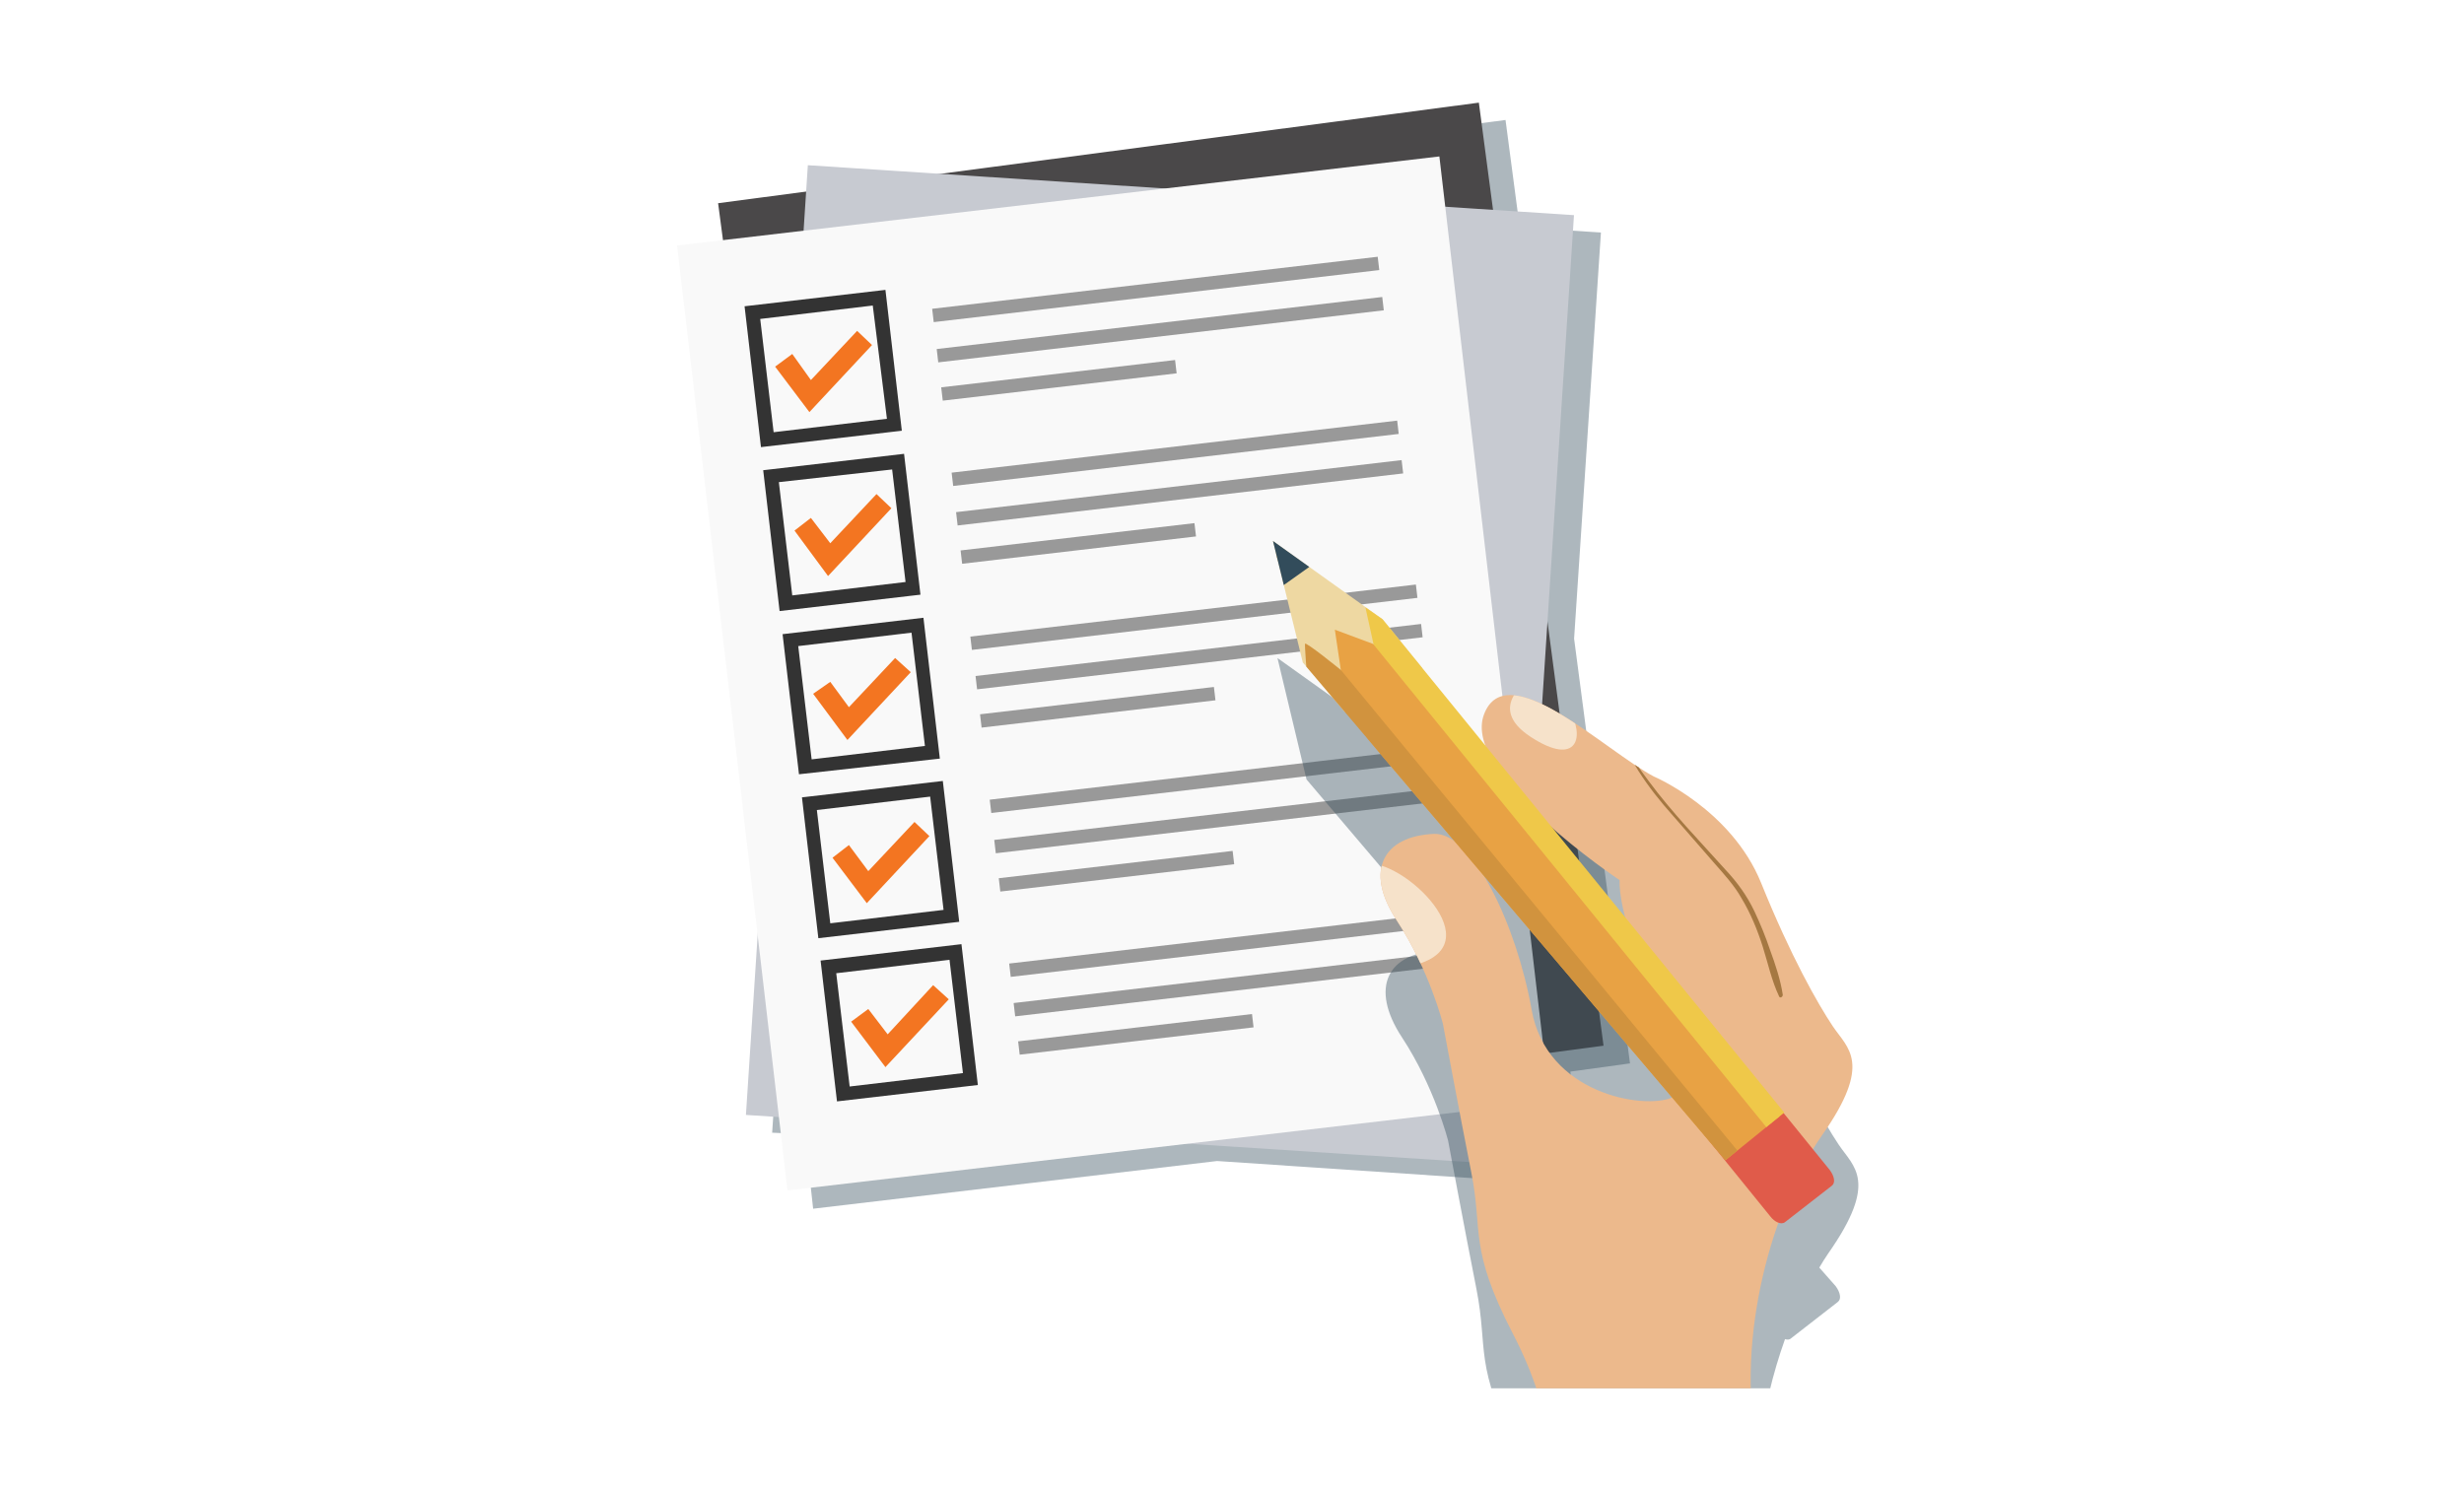 <?xml version="1.0" encoding="utf-8"?>
<!-- Generator: Adobe Illustrator 21.1.0, SVG Export Plug-In . SVG Version: 6.00 Build 0)  -->
<svg version="1.1" id="Calque_1" xmlns="http://www.w3.org/2000/svg" xmlns:xlink="http://www.w3.org/1999/xlink" x="0px" y="0px"
	 viewBox="0 0 330.6 200" style="enable-background:new 0 0 330.6 200;" xml:space="preserve">
<style type="text/css">
	.st0{opacity:0.4;}
	.st1{fill:#324C5B;}
	.st2{fill:#4A4849;}
	.st3{fill:#C7CAD1;}
	.st4{fill:#F9F9F9;}
	.st5{fill:#333333;}
	.st6{fill:#F37521;}
	.st7{fill:#999999;}
	.st8{opacity:0.4;clip-path:url(#SVGID_2_);}
	.st9{clip-path:url(#SVGID_2_);}
	.st10{fill:#ECB98C;}
	.st11{clip-path:url(#SVGID_4_);}
	.st12{fill:#F6E2CA;}
	.st13{fill:#A57842;}
	.st14{fill:#E05B4A;}
	.st15{clip-path:url(#SVGID_6_);}
	.st16{fill:#E8A244;}
	.st17{fill:#EED8A2;}
	.st18{fill:#EFC849;}
	.st19{fill:#D1933E;}
</style>
<g>
	<g class="st0">
		<polygon class="st1" points="210.7,143.8 218.7,142.7 211.2,85.7 214.8,31.2 203.9,30.5 202,16.1 129.7,25.6 111.9,24.5 111.7,28 
			99.9,29.6 100.5,34.5 94.4,35.3 105.2,128.2 103.6,152 108,152.2 109.1,162.2 163.3,155.8 206.5,158.7 207,150.8 211.5,150.2 		
			"/>
	</g>
	<g>
		
			<rect x="104.3" y="20" transform="matrix(0.991 -0.131 0.131 0.991 -9.632 21.111)" class="st2" width="103" height="127.7"/>
	</g>
	<g>
		
			<rect x="91.8" y="37.7" transform="matrix(6.505833e-02 -0.998 0.998 6.505833e-02 56.486 238.779)" class="st3" width="127.7" height="103"/>
	</g>
	<g>
		
			<rect x="97.9" y="26.6" transform="matrix(0.993 -0.116 0.116 0.993 -9.455 17.884)" class="st4" width="103" height="127.7"/>
	</g>
	<g>
		<path class="st5" d="M102.1,60l-2.2-18.9l18.9-2.2l2.2,18.9L102.1,60z M102,42.8l1.8,15.2l15.2-1.8L117.1,41L102,42.8z"/>
	</g>
	<g>
		<polygon class="st6" points="108.6,55.3 104,49.2 106.3,47.5 108.8,51 115,44.4 117,46.3 		"/>
	</g>
	<g>
		<g>
			<rect x="125" y="38" transform="matrix(0.993 -0.116 0.116 0.993 -3.462 18.204)" class="st7" width="60.2" height="1.8"/>
		</g>
		<g>
			
				<rect x="125.6" y="43.4" transform="matrix(0.993 -0.116 0.116 0.993 -4.076 18.311)" class="st7" width="60.2" height="1.8"/>
		</g>
		<g>
			
				<rect x="126.3" y="50.2" transform="matrix(0.993 -0.116 0.116 0.993 -4.955 16.779)" class="st7" width="31.6" height="1.8"/>
		</g>
	</g>
	<g>
		<path class="st5" d="M104.6,82l-2.2-18.9l18.9-2.2l2.2,18.9L104.6,82z M104.5,64.7l1.8,15.2l15.2-1.8L119.7,63L104.5,64.7z"/>
	</g>
	<g>
		<polygon class="st6" points="111.1,77.3 106.6,71.2 108.8,69.5 111.4,72.9 117.6,66.3 119.6,68.2 		"/>
	</g>
	<g>
		<g>
			
				<rect x="127.6" y="60" transform="matrix(0.993 -0.116 0.116 0.993 -5.985 18.647)" class="st7" width="60.2" height="1.8"/>
		</g>
		<g>
			
				<rect x="128.2" y="65.3" transform="matrix(0.993 -0.116 0.116 0.993 -6.599 18.755)" class="st7" width="60.2" height="1.8"/>
		</g>
		<g>
			
				<rect x="128.9" y="72.1" transform="matrix(0.993 -0.116 0.116 0.993 -7.478 17.222)" class="st7" width="31.6" height="1.8"/>
		</g>
	</g>
	<g>
		<path class="st5" d="M107.2,103.9L105,85.1l18.9-2.2l2.2,18.9L107.2,103.9z M107.1,86.7l1.8,15.2l15.2-1.8l-1.8-15.2L107.1,86.7z"
			/>
	</g>
	<g>
		<polygon class="st6" points="113.7,99.3 109.1,93.1 111.4,91.5 113.9,94.9 120.1,88.3 122.2,90.2 		"/>
	</g>
	<g>
		<g>
			
				<rect x="130.1" y="82" transform="matrix(0.993 -0.116 0.116 0.993 -8.508 19.09)" class="st7" width="60.2" height="1.8"/>
		</g>
		<g>
			
				<rect x="130.8" y="87.3" transform="matrix(0.993 -0.116 0.116 0.993 -9.121 19.198)" class="st7" width="60.2" height="1.8"/>
		</g>
		<g>
			
				<rect x="131.5" y="94.1" transform="matrix(0.993 -0.116 0.116 0.993 -10.001 17.665)" class="st7" width="31.6" height="1.8"/>
		</g>
	</g>
	<g>
		<path class="st5" d="M109.8,125.9l-2.2-18.9l18.9-2.2l2.2,18.9L109.8,125.9z M109.6,108.7l1.8,15.2l15.2-1.8l-1.8-15.2
			L109.6,108.7z"/>
	</g>
	<g>
		<polygon class="st6" points="116.3,121.2 111.7,115.1 113.9,113.4 116.5,116.9 122.7,110.3 124.7,112.2 		"/>
	</g>
	<g>
		<g>
			
				<rect x="132.7" y="103.9" transform="matrix(0.993 -0.116 0.116 0.993 -11.03 19.533)" class="st7" width="60.2" height="1.8"/>
		</g>
		<g>
			
				<rect x="133.3" y="109.3" transform="matrix(0.993 -0.116 0.116 0.993 -11.645 19.642)" class="st7" width="60.2" height="1.8"/>
		</g>
		<g>
			
				<rect x="134" y="116.1" transform="matrix(0.993 -0.116 0.116 0.993 -12.523 18.108)" class="st7" width="31.6" height="1.8"/>
		</g>
	</g>
	<g>
		<path class="st5" d="M112.3,147.8l-2.2-18.9l18.9-2.2l2.2,18.9L112.3,147.8z M112.2,130.6l1.8,15.2l15.2-1.8l-1.8-15.2
			L112.2,130.6z"/>
	</g>
	<g>
		<polygon class="st6" points="118.8,143.2 114.2,137.1 116.5,135.4 119.1,138.8 125.2,132.2 127.3,134.1 		"/>
	</g>
	<g>
		<g>
			
				<rect x="135.3" y="125.9" transform="matrix(0.993 -0.116 0.116 0.993 -13.554 19.977)" class="st7" width="60.2" height="1.8"/>
		</g>
		<g>
			
				<rect x="135.9" y="131.2" transform="matrix(0.993 -0.116 0.116 0.993 -14.167 20.083)" class="st7" width="60.2" height="1.8"/>
		</g>
		<g>
			
				<rect x="136.6" y="138" transform="matrix(0.993 -0.116 0.116 0.993 -15.047 18.553)" class="st7" width="31.6" height="1.8"/>
		</g>
	</g>
	<g>
		<defs>
			<rect id="SVGID_1_" x="72.1" y="13.8" width="186.5" height="172.5"/>
		</defs>
		<clipPath id="SVGID_2_">
			<use xlink:href="#SVGID_1_"  style="overflow:visible;"/>
		</clipPath>
		<g class="st8">
			<path class="st1" d="M244.1,170.1c0.4-0.7,0.8-1.3,1.2-1.9c6.8-9.7,3.4-11.6,1.4-14.6c-2-3-5.6-9.3-9.6-19.2
				c-4-9.9-14.4-14.3-14.4-14.3c-6.6-3.5-19.8-16.4-22.8-8.3c-0.5,1.3-0.3,2.7,0.2,4.2l-14-17.2l-14.7-10.5l3.9,16.3l20.2,23.8
				c-0.8-0.5-1.6-0.8-2.4-0.8c-6.9,0.2-9.4,4.9-5,11.6c4.4,6.7,6.2,13.9,6.2,13.9s2.2,11.8,3.8,19.9c1.6,8.1-0.4,10.2,5.6,21.7
				c6,11.6,4.8,18.3,4.8,18.3l28-3c-1.9-10-0.3-21.1,3-30.3c0.3,0.1,0.6,0.1,0.8-0.1l6.3-4.9c0.5-0.4,0.3-1.3-0.3-2.1L244.1,170.1z
				 M218.2,133.9c0,1.4,0.3,3.1,0.8,5.1l-9.8-12.1C213.7,131,218.2,133.9,218.2,133.9z M206.4,151.3c-1.1-6.2-3.3-12.7-6-17.3
				l24.7,29.2C221.3,164.7,208.4,162.6,206.4,151.3z"/>
		</g>
		<g class="st9">
			<g>
				<g>
					<path class="st10" d="M207.8,197.3c0,0,1.2-6.7-4.8-18.3c-6-11.6-4-13.7-5.6-21.7c-1.6-8.1-3.8-19.9-3.8-19.9
						s-1.8-7.2-6.2-13.9c-4.4-6.7-1.8-11.3,5-11.6c5.2-0.2,11.1,12.3,13.1,23.6c2,11.3,15,13.4,18.8,11.8c3.8-1.6-7.2-21.1-7-29.2
						c0,0-21.2-14.1-18.2-22.2c3-8.1,16.2,4.8,22.8,8.3c0,0,10.4,4.4,14.4,14.3c4,9.9,7.6,16.2,9.6,19.2c2,3,5.4,4.9-1.4,14.6
						c-6.8,9.7-11.6,27.1-8.8,41.9L207.8,197.3z"/>
				</g>
				<g>
					<defs>
						<path id="SVGID_3_" d="M207.8,197.3c0,0,1.2-6.7-4.8-18.3c-6-11.6-4-13.7-5.6-21.7c-1.6-8.1-3.8-19.9-3.8-19.9
							s-1.8-7.2-6.2-13.9c-4.4-6.7-1.8-11.3,5-11.6c5.2-0.2,11.1,12.3,13.1,23.6c2,11.3,15,13.4,18.8,11.8c3.8-1.6-7.2-21.1-7-29.2
							c0,0-21.2-14.1-18.2-22.2c3-8.1,16.2,4.8,22.8,8.3c0,0,10.4,4.4,14.4,14.3c4,9.9,7.6,16.2,9.6,19.2c2,3,5.4,4.9-1.4,14.6
							c-6.8,9.7-11.6,27.1-8.8,41.9L207.8,197.3z"/>
					</defs>
					<clipPath id="SVGID_4_">
						<use xlink:href="#SVGID_3_"  style="overflow:visible;"/>
					</clipPath>
					<g class="st11">
						<path class="st12" d="M183.1,123.9c0,0-4.7-7.7,0.5-8c5.2-0.3,17.7,11.9,4.7,13.9L183.1,123.9z"/>
					</g>
					<g class="st11">
						<g>
							<path class="st13" d="M218.4,99.2c-0.3,1.4,0.7,3.1,1.4,4.2c1.4,2.2,3,4.2,4.7,6.1c1.8,2.1,3.6,4.1,5.4,6.2
								c1.4,1.6,2.8,3.1,3.8,4.9c1.2,2,2.1,4.2,2.8,6.4c0.7,2.2,1.2,4.6,2.2,6.7c0.1,0.3,0.5,0.1,0.5-0.2c-0.3-2-1-4.1-1.7-6
								c-0.6-1.8-1.3-3.5-2.1-5.2c-1-2.1-2.3-3.9-3.9-5.6c-3.5-3.9-7.2-7.7-10.3-11.9c-1-1.4-3-3.7-2.7-5.6
								C218.6,99.1,218.4,99.1,218.4,99.2L218.4,99.2z"/>
						</g>
					</g>
					<g class="st11">
						<path class="st12" d="M205.4,91.1c0,0-6.3,3.7,0,7.8c6.3,4.1,7.3-0.1,5.1-3.7C208.2,91.7,205.4,91.1,205.4,91.1z"/>
					</g>
				</g>
			</g>
			<g>
				<g>
					<path class="st14" d="M228.1,151.6c-0.6-0.8-0.8-1.7-0.3-2.1l6.3-4.9c0.5-0.4,1.4,0,2,0.8l9.4,11.6c0.6,0.8,0.8,1.7,0.3,2.1
						l-6.3,4.9c-0.5,0.4-1.4,0-2-0.8L228.1,151.6z"/>
				</g>
				<g>
					<defs>
						<polygon id="SVGID_5_" points="239.4,149.3 185.5,83.1 170.8,72.6 174.8,88.9 231.5,155.7 						"/>
					</defs>
					<clipPath id="SVGID_6_">
						<use xlink:href="#SVGID_5_"  style="overflow:visible;"/>
					</clipPath>
					<g class="st15">
						<polygon class="st16" points="239.4,150.6 193.1,93.3 170.8,73.9 183.5,99.1 231.5,157 						"/>
					</g>
					<g class="st15">
						<path class="st17" d="M193.2,90.3c0.5,1.2-9-3.9-9-3.9l-5.1-1.9l0.8,5.4l0.7,6.9c0,0-18.2-22.2-17.8-22.6
							c0.5-0.4,1.2-10.9,4.5-10.2c3.3,0.7,20.4,17.8,22.1,18.8C191,83.8,193.2,90.3,193.2,90.3z"/>
					</g>
					<g class="st15">
						<path class="st1" d="M176.9,75.2l-5.9,4.2c0,0-10.7-16.5-10.3-17.3C161.2,61.3,176.9,75.2,176.9,75.2z"/>
					</g>
					<g class="st15">
						<path class="st18" d="M238.9,153.6l-54.6-67.1l-1.1-5c0,0,19.6,13.6,21.2,15.1c1.7,1.5,16.3,15.7,17.8,17.3
							c1.5,1.6,12.2,24.7,13.4,25.7c1.2,1,7.7,12.6,7.7,12.6L238.9,153.6z"/>
					</g>
					<g class="st15">
						<path class="st19" d="M234.1,155.6l-54.2-65.7c0,0-4.8-3.9-4.8-3.5c-0.1,0.3,0.8,12.9,2,14.3c1.2,1.4,13,19.8,17.9,24
							c4.9,4.2,17.2,21.3,21.4,25c4.2,3.7,21.5,14.6,21.5,14.6L234.1,155.6z"/>
					</g>
				</g>
			</g>
		</g>
	</g>
</g>
</svg>
